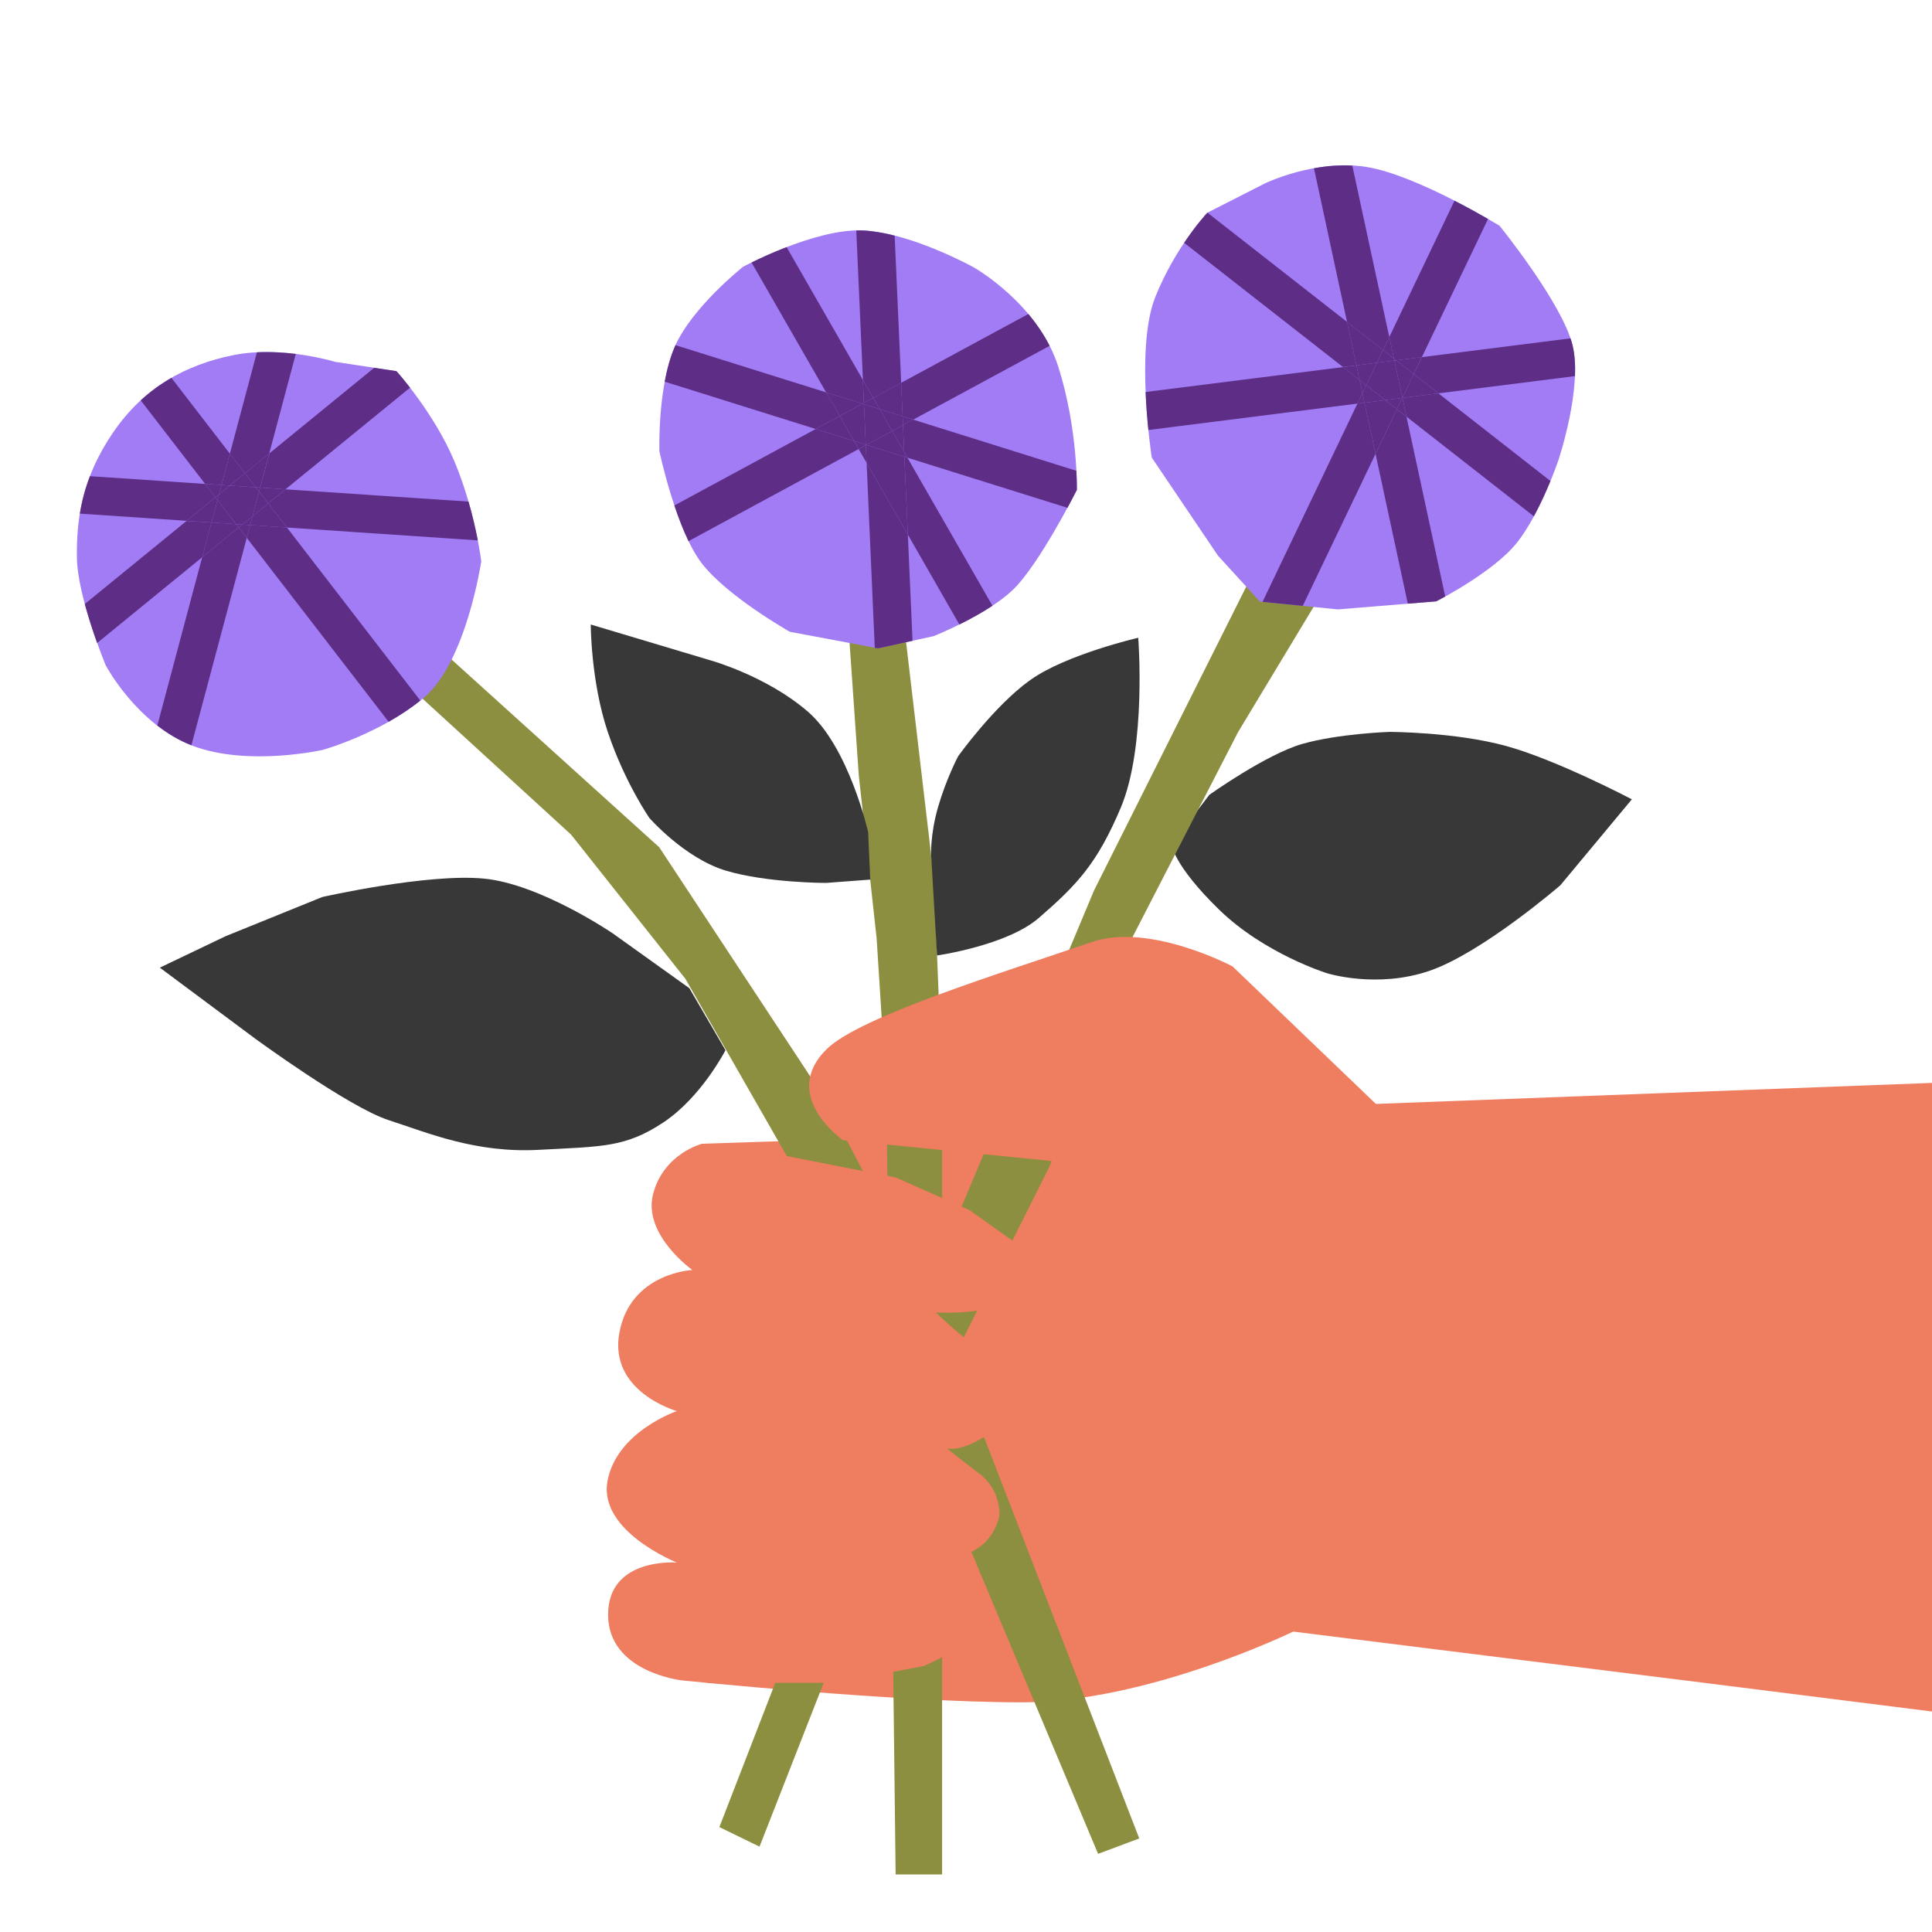 <svg width="400" height="400" viewBox="0 0 400 400" fill="none" xmlns="http://www.w3.org/2000/svg">
<g clip-path="url(#clip0_1772_44216)">
<path d="M412.56 223.73L269.09 229.15L188.15 235.4L145.34 236.8C145.34 236.8 137.37 238.84 135.21 247.24C133.06 255.64 143.35 262.94 143.35 262.94C143.35 262.94 130.6 263.49 128.25 275.83C125.9 288.17 140.14 292.15 140.14 292.15C140.14 292.15 127.56 296.42 125.76 306.75C123.96 317.08 140.14 323.51 140.14 323.51C140.14 323.51 125.9 322.35 125.9 334.3C125.9 346.25 141.2 347.91 141.2 347.91C141.2 347.91 185.5 352.45 211.61 352.45C237.72 352.45 267.74 337.8 267.74 337.8L352.9 348.42L412.56 355.93V223.73V223.73Z" fill="#EF7D5F"/>
<path d="M242.56 174.85C242.56 174.85 242.95 179.12 252.37 188.3C261.79 197.48 274.72 201.49 274.72 201.49C274.72 201.49 285.04 204.75 295.98 200.99C306.92 197.23 323.06 183.28 323.06 183.28L337.86 165.49C337.86 165.49 322.31 157.31 311.76 154.43C301.21 151.55 287.69 151.53 287.69 151.53C287.69 151.53 277.14 151.88 269.66 154.01C262.18 156.14 250.38 164.56 250.38 164.56L242.57 174.85H242.56Z" fill="#383838"/>
<path d="M142.75 204.61L126.87 193.25C126.87 193.25 111.86 183.01 100.15 181.9C88.44 180.79 66.72 185.72 66.72 185.72L46.71 193.83L33.09 200.34L52.78 215C52.78 215 72.17 229.21 80.41 231.89C88.66 234.57 98.47 238.77 111.58 238.06C124.69 237.35 129.48 237.6 137.35 232.38C145.21 227.16 150.2 217.44 150.2 217.44L142.73 204.6L142.75 204.61Z" fill="#383838"/>
<path d="M195.05 388.09V223.7L193.37 182L187.49 132.05H175.82L177.8 160.51L181.5 194.32L183.51 225.9L185.43 388.09H195.05Z" fill="#8D8F40"/>
<path d="M275.08 120.48L256.33 151.57L234.17 194.61L217.31 241.49L195.05 285.81L157.25 382.33L148.94 378.28L193.77 262.55L226.5 184.38L261.39 114.74L275.08 120.48Z" fill="#8D8F40"/>
<path d="M89.7 133.12L136.5 175.43L171.04 227.85L193.26 270.47L235.87 380.63L227.35 383.82L177.28 264.5L141.9 202.65L118.23 172.79L84.89 142.28L89.7 133.12Z" fill="#8D8F40"/>
<path d="M179.73 172.24C179.73 172.24 175.76 154.66 167.23 147.31C158.7 139.96 147.24 136.76 147.24 136.76L122.31 129.3C122.31 129.3 122.31 141.06 125.83 151.54C129.35 162.01 134.46 169.37 134.46 169.37C134.46 169.37 141.75 177.68 150.23 180.24C158.71 182.8 171.02 182.8 171.02 182.8L180.18 182.11L179.74 172.25L179.73 172.24Z" fill="#383838"/>
<path d="M293.97 237.3L255.19 200.09C255.19 200.09 238.01 190.94 226.07 195.03C207.06 201.54 178.14 210.44 171.23 217.14C161.29 226.78 174.5 236.05 174.5 236.05L217.68 240.37L236.02 251.03L263.81 257.96L293.96 237.29L293.97 237.3Z" fill="#EF7D5F"/>
<path d="M165.36 239.83L185.5 243.81L200.77 250.57L211.17 257.97C211.17 257.97 213.83 265.71 209.4 269.03C204.97 272.35 193.76 271.74 193.76 271.74C193.76 271.74 199.22 277.03 203.65 280C208.08 282.97 209.4 288.5 209.4 288.5C209.4 288.5 210.95 292.48 204.97 296.69C199 300.89 195.99 299.84 195.99 299.84C195.99 299.84 198.12 301.56 202.76 305.1C207.41 308.64 206.9 313.83 206.9 313.83C206.9 313.83 206.19 318.11 202.43 320.54C198.67 322.97 195.5 324.06 195.5 324.06C195.5 324.06 198.55 325.9 200.55 328.34C202.54 330.77 204.38 333.44 202.54 337.19C200.71 340.94 191.26 344.93 191.26 344.93L172.9 348.41H146.29L149 236.8L165.37 239.82L165.36 239.83Z" fill="#EF7D5F"/>
<path d="M194 197.82C194 197.82 208.49 195.77 215.1 190.03C222.95 183.21 227.14 178.84 232.04 167.23C237.42 154.49 235.66 132.04 235.66 132.04C235.66 132.04 220.74 135.48 213.29 140.8C205.84 146.12 198.37 156.58 198.37 156.58C198.37 156.58 195.9 161.25 194.21 167.11C192.53 172.97 192.79 177.15 192.79 177.15L194 197.8V197.82Z" fill="#383838"/>
<path d="M21.89 137.75C21.89 137.75 16.01 123.62 15.92 115.41C15.83 107.2 17.02 98.93 23.41 89.55C29.8 80.18 38.48 75.5 48.4 73.51C58.32 71.52 69.39 74.92 69.39 74.92L82.07 76.84C82.07 76.84 89.93 85.51 94.17 95.72C98.41 105.94 99.64 116.23 99.64 116.23C99.64 116.23 96.56 136.95 87.83 144.38C79.1 151.81 66.85 155.25 66.85 155.25C66.85 155.25 51.36 158.77 39.87 154.4C28.38 150.03 21.89 137.75 21.89 137.75Z" fill="#A27CF5"/>
<path d="M51.09 111.36L80.46 149.44C82.67 148.19 84.94 146.72 87.02 145.04L59.4 109.21L51.79 108.7L51.09 111.35V111.36Z" fill="#5E2E87"/>
<path d="M39.63 154.3L51.09 111.36L49.41 109.2L41.86 115.36L32.57 150.21C34.64 151.83 37 153.27 39.63 154.3Z" fill="#5E2E87"/>
<path d="M20.12 133.12L41.86 115.37L43.78 108.18L38.63 107.85L17.55 125.05C18.35 127.99 19.3 130.86 20.11 133.13L20.12 133.12Z" fill="#5E2E87"/>
<path d="M59.4 109.22L98.93 111.88C98.51 109.72 97.89 106.93 97 103.85L59.1 101.31L55.53 104.21L59.4 109.22V109.22Z" fill="#5E2E87"/>
<path d="M43.78 108.17L41.86 115.36L49.41 109.2L48.9 108.52L43.78 108.17Z" fill="#5E2E87"/>
<path d="M49.41 109.2L51.09 111.36L51.79 108.71L50.16 108.61L49.41 109.2Z" fill="#5E2E87"/>
<path d="M59.4 109.22L55.53 104.21L52.28 106.87L51.79 108.71L59.4 109.22Z" fill="#5E2E87"/>
<path d="M49.41 109.2L50.16 108.61L48.9 108.52L49.41 109.2Z" fill="#5E2E87"/>
<path d="M50.16 108.61L51.79 108.71L52.28 106.87L50.16 108.61Z" fill="#5E2E87"/>
<path d="M48.9 108.52L50.16 108.61L52.28 106.87L53.65 101.77L52.97 100.9L47.58 100.54L45.34 102.36L45.03 103.52L48.9 108.52Z" fill="#5E2E87"/>
<path d="M48.9 108.52L45.03 103.52L43.78 108.17L48.9 108.52Z" fill="#5E2E87"/>
<path d="M53.65 101.77L52.28 106.87L55.53 104.21L53.65 101.77Z" fill="#5E2E87"/>
<path d="M38.63 107.84L43.78 108.17L45.03 103.52L44.61 102.96L38.63 107.84Z" fill="#5E2E87"/>
<path d="M38.63 107.84L44.61 102.96L42.47 100.19L18.62 98.59C17.6 101.23 16.93 103.81 16.53 106.34L38.63 107.83V107.84Z" fill="#5E2E87"/>
<path d="M55.53 104.21L59.09 101.31L53.87 100.95L53.65 101.77L55.53 104.21Z" fill="#5E2E87"/>
<path d="M53.87 100.95L59.1 101.31L84.9 80.26C83.24 78.12 82.09 76.85 82.09 76.85L77.47 76.15L55.77 93.86L53.88 100.96L53.87 100.95Z" fill="#5E2E87"/>
<path d="M45.03 103.52L45.34 102.36L44.61 102.96L45.03 103.52Z" fill="#5E2E87"/>
<path d="M52.97 100.9L53.65 101.77L53.87 100.95L52.97 100.9Z" fill="#5E2E87"/>
<path d="M42.47 100.19L44.61 102.96L45.34 102.36L45.86 100.41L42.47 100.19Z" fill="#5E2E87"/>
<path d="M52.97 100.9L53.87 100.95L55.75 93.85L50.71 97.98L52.97 100.9Z" fill="#5E2E87"/>
<path d="M47.58 100.54L52.97 100.9L50.71 97.98L47.58 100.54Z" fill="#5E2E87"/>
<path d="M45.34 102.36L47.58 100.54L45.86 100.41L45.34 102.36Z" fill="#5E2E87"/>
<path d="M45.86 100.41L47.58 100.54L50.71 97.98L47.59 93.93L45.86 100.41Z" fill="#5E2E87"/>
<path d="M42.47 100.19L45.86 100.41L47.59 93.92L35.49 78.23C33.24 79.52 31.12 81.06 29.13 82.89L42.47 100.19V100.19Z" fill="#5E2E87"/>
<path d="M50.71 97.98L55.75 93.86L61.24 73.28C58.81 72.98 56.02 72.8 53.19 72.94L47.59 93.93L50.71 97.98V97.98Z" fill="#5E2E87"/>
<path d="M139.66 71.88C143.21 63.64 153.85 55.23 153.85 55.23C153.85 55.23 168.64 47.27 178.64 47.71C188.63 48.15 201.63 55.37 201.63 55.37C201.63 55.37 214.94 62.89 219.09 75.88C223.23 88.87 222.95 101.43 222.95 101.43C222.95 101.43 215.04 117.14 209.55 122.27C204.06 127.4 193.33 131.7 193.33 131.7L181.76 134.22L163.54 130.81C163.54 130.81 150.77 123.61 145.38 116.74C139.99 109.87 136.52 93.41 136.52 93.41C136.52 93.41 136.12 80.1 139.67 71.86L139.66 71.88Z" fill="#A27CF5"/>
<path d="M168.88 88.82L139.62 104.65C140.45 107.14 141.44 109.73 142.55 112.04L177.78 92.97L176.83 91.31L168.88 88.82V88.82Z" fill="#5E2E87"/>
<path d="M137.61 79.02L168.88 88.82L173.86 86.13L171.05 81.24L139.86 71.46C139.79 71.6 139.73 71.74 139.67 71.89C138.75 74.03 138.08 76.52 137.62 79.03L137.61 79.02Z" fill="#5E2E87"/>
<path d="M155.6 54.35L171.04 81.24L178.55 83.59L178.85 83.42L178.65 78.66L162.86 51.16C159.82 52.33 157.2 53.56 155.6 54.35V54.35Z" fill="#5E2E87"/>
<path d="M179.42 95.82L181.11 134.12L181.76 134.24L188.93 132.67L187.96 110.69L179.42 95.82Z" fill="#5E2E87"/>
<path d="M168.88 88.82L176.83 91.31L173.86 86.13L168.88 88.82Z" fill="#5E2E87"/>
<path d="M171.04 81.24L173.86 86.13L178.56 83.59L171.04 81.24Z" fill="#5E2E87"/>
<path d="M173.86 86.13L176.83 91.31L179.25 92.07L178.88 83.69L178.56 83.59L173.86 86.13Z" fill="#5E2E87"/>
<path d="M176.83 91.31L177.77 92.97L179.25 92.17V92.07L176.83 91.31Z" fill="#5E2E87"/>
<path d="M177.77 92.97L179.42 95.82L179.25 92.17L177.77 92.97Z" fill="#5E2E87"/>
<path d="M179.25 92.17L179.42 95.82L187.96 110.69L187.24 94.57L179.37 92.11L179.25 92.17Z" fill="#5E2E87"/>
<path d="M179.25 92.07V92.17L179.37 92.11L179.25 92.07Z" fill="#5E2E87"/>
<path d="M178.88 83.69L179.25 92.07L179.37 92.11L184.71 89.23L182.12 84.71L178.88 83.69Z" fill="#5E2E87"/>
<path d="M179.37 92.11L187.24 94.57L187.2 93.55L184.71 89.23L179.37 92.11Z" fill="#5E2E87"/>
<path d="M178.56 83.59L178.88 83.69L178.86 83.42L178.56 83.59Z" fill="#5E2E87"/>
<path d="M178.86 83.42L178.88 83.69L182.12 84.71L180.79 82.38L178.86 83.42Z" fill="#5E2E87"/>
<path d="M178.86 83.42L180.79 82.38L178.65 78.66L178.86 83.42Z" fill="#5E2E87"/>
<path d="M187.24 94.57L187.96 110.69L198.63 129.3C200.74 128.25 203.21 126.91 205.48 125.42L187.89 94.79L187.23 94.58L187.24 94.57Z" fill="#5E2E87"/>
<path d="M177.28 47.7L178.66 78.66L180.8 82.39L186.58 79.26L185.23 48.79C183 48.22 180.76 47.82 178.65 47.72C178.2 47.7 177.76 47.7 177.29 47.72L177.28 47.7Z" fill="#5E2E87"/>
<path d="M180.79 82.38L182.12 84.71L186.88 86.21L186.57 79.25L180.79 82.38Z" fill="#5E2E87"/>
<path d="M182.12 84.71L184.71 89.23L186.95 88L186.88 86.21L182.12 84.71Z" fill="#5E2E87"/>
<path d="M184.71 89.23L187.2 93.55L186.95 88L184.71 89.23Z" fill="#5E2E87"/>
<path d="M187.24 94.57L187.9 94.78L187.2 93.55L187.24 94.57Z" fill="#5E2E87"/>
<path d="M186.95 88L187.2 93.54L187.9 94.77L221.01 105.14C222.2 102.91 222.95 101.43 222.95 101.43C222.95 101.43 222.98 99.95 222.85 97.47L189.04 86.87L186.95 87.99V88Z" fill="#5E2E87"/>
<path d="M186.88 86.21L186.95 88L189.04 86.88L186.88 86.21Z" fill="#5E2E87"/>
<path d="M186.57 79.25L186.88 86.21L189.05 86.89L217.32 71.6C216.07 69.15 214.53 66.94 212.91 65.01L186.58 79.25H186.57Z" fill="#5E2E87"/>
<path d="M282.94 34.57C293.46 36.27 310.47 46.75 310.47 46.75C310.47 46.75 323.41 62.71 325.57 71.45C327.73 80.19 322.64 95.31 322.64 95.31C322.64 95.31 318.91 106.34 313.99 112.45C309.07 118.56 297.36 124.5 297.36 124.5L277 126.17L260.86 124.56L252.18 115.06L238.46 94.73C238.46 94.73 234.96 72.12 239.17 61.55C243.38 50.98 249.99 44.03 249.99 44.03L261.91 37.96C261.91 37.96 272.43 32.87 282.95 34.57H282.94Z" fill="#A27CF5"/>
<path d="M278.05 76L237.18 81.16C237.3 84.08 237.53 86.79 237.76 89.03L281.04 83.56L282.08 81.4L281.49 78.67L278.05 75.99V76Z" fill="#5E2E87"/>
<path d="M245.16 50.27L278.05 75.99L280.84 75.64L278.9 66.65L249.98 44.03C249.98 44.03 247.81 46.32 245.17 50.27H245.16Z" fill="#5E2E87"/>
<path d="M261.39 124.61L269.72 125.44L284.79 93.97L282.5 83.38L281.04 83.56L261.39 124.61Z" fill="#5E2E87"/>
<path d="M272.04 34.83L278.89 66.66L286.35 72.48L287.64 69.78L279.98 34.28C277.19 34.14 274.48 34.39 272.04 34.84V34.83Z" fill="#5E2E87"/>
<path d="M278.05 76L281.49 78.68L280.84 75.65L278.05 76Z" fill="#5E2E87"/>
<path d="M278.89 66.66L280.84 75.65L285.08 75.1L286.35 72.47L278.89 66.66Z" fill="#5E2E87"/>
<path d="M280.84 75.65L281.49 78.68L282.86 79.75L285.08 75.1L280.84 75.65Z" fill="#5E2E87"/>
<path d="M282.08 81.4L281.04 83.56L282.5 83.38L282.08 81.4Z" fill="#5E2E87"/>
<path d="M282.86 79.75L281.49 78.68L282.08 81.4L282.86 79.75Z" fill="#5E2E87"/>
<path d="M282.86 79.75L282.08 81.4L282.5 83.38L286.8 82.84L282.86 79.75Z" fill="#5E2E87"/>
<path d="M282.5 83.38L284.79 93.97L289.22 84.72L286.8 82.84L282.5 83.38Z" fill="#5E2E87"/>
<path d="M285.08 75.1L282.86 79.75L286.8 82.84L290.34 82.38L290.36 82.36L288.69 74.65L285.08 75.1Z" fill="#5E2E87"/>
<path d="M284.79 93.97L291.47 124.98L297.35 124.5C297.35 124.5 298.06 124.14 299.22 123.5L291.2 86.27L289.22 84.73L284.79 93.98V93.97Z" fill="#5E2E87"/>
<path d="M285.08 75.1L288.69 74.65L288.61 74.25L286.35 72.47L285.08 75.1Z" fill="#5E2E87"/>
<path d="M286.35 72.47L288.61 74.25L287.64 69.77L286.35 72.47Z" fill="#5E2E87"/>
<path d="M286.8 82.84L289.22 84.72L290.34 82.38L286.8 82.84Z" fill="#5E2E87"/>
<path d="M287.64 69.77L288.61 74.25L289.07 74.6L294.39 73.94L308.08 45.33C306.39 44.36 303.95 43 301.14 41.55L287.64 69.77V69.77Z" fill="#5E2E87"/>
<path d="M288.61 74.25L288.69 74.65L289.07 74.6L288.61 74.25Z" fill="#5E2E87"/>
<path d="M288.69 74.65L290.36 82.36L292.7 77.45L289.07 74.6L288.69 74.65Z" fill="#5E2E87"/>
<path d="M289.07 74.6L292.7 77.45L294.39 73.93L289.07 74.6Z" fill="#5E2E87"/>
<path d="M290.34 82.38L289.22 84.72L291.2 86.26L290.36 82.38H290.34Z" fill="#5E2E87"/>
<path d="M290.36 82.36L290.34 82.38H290.36V82.36Z" fill="#5E2E87"/>
<path d="M290.36 82.36V82.38L297.81 81.44L292.7 77.45L290.36 82.36Z" fill="#5E2E87"/>
<path d="M290.36 82.38L291.2 86.27L317.57 106.9C318.96 104.34 320.14 101.7 321.01 99.59L297.81 81.44L290.35 82.38H290.36Z" fill="#5E2E87"/>
<path d="M292.7 77.45L297.82 81.44L326.08 77.87C326.18 75.58 326.04 73.36 325.57 71.45C325.46 71 325.32 70.53 325.15 70.05L294.4 73.94L292.71 77.45H292.7Z" fill="#5E2E87"/>
</g>
<defs>
<clipPath id="clip0_1772_44216">
<rect width="400" height="400" fill="white" transform="matrix(-1 0 0 1 400 0)"/>
</clipPath>
</defs>
</svg>
